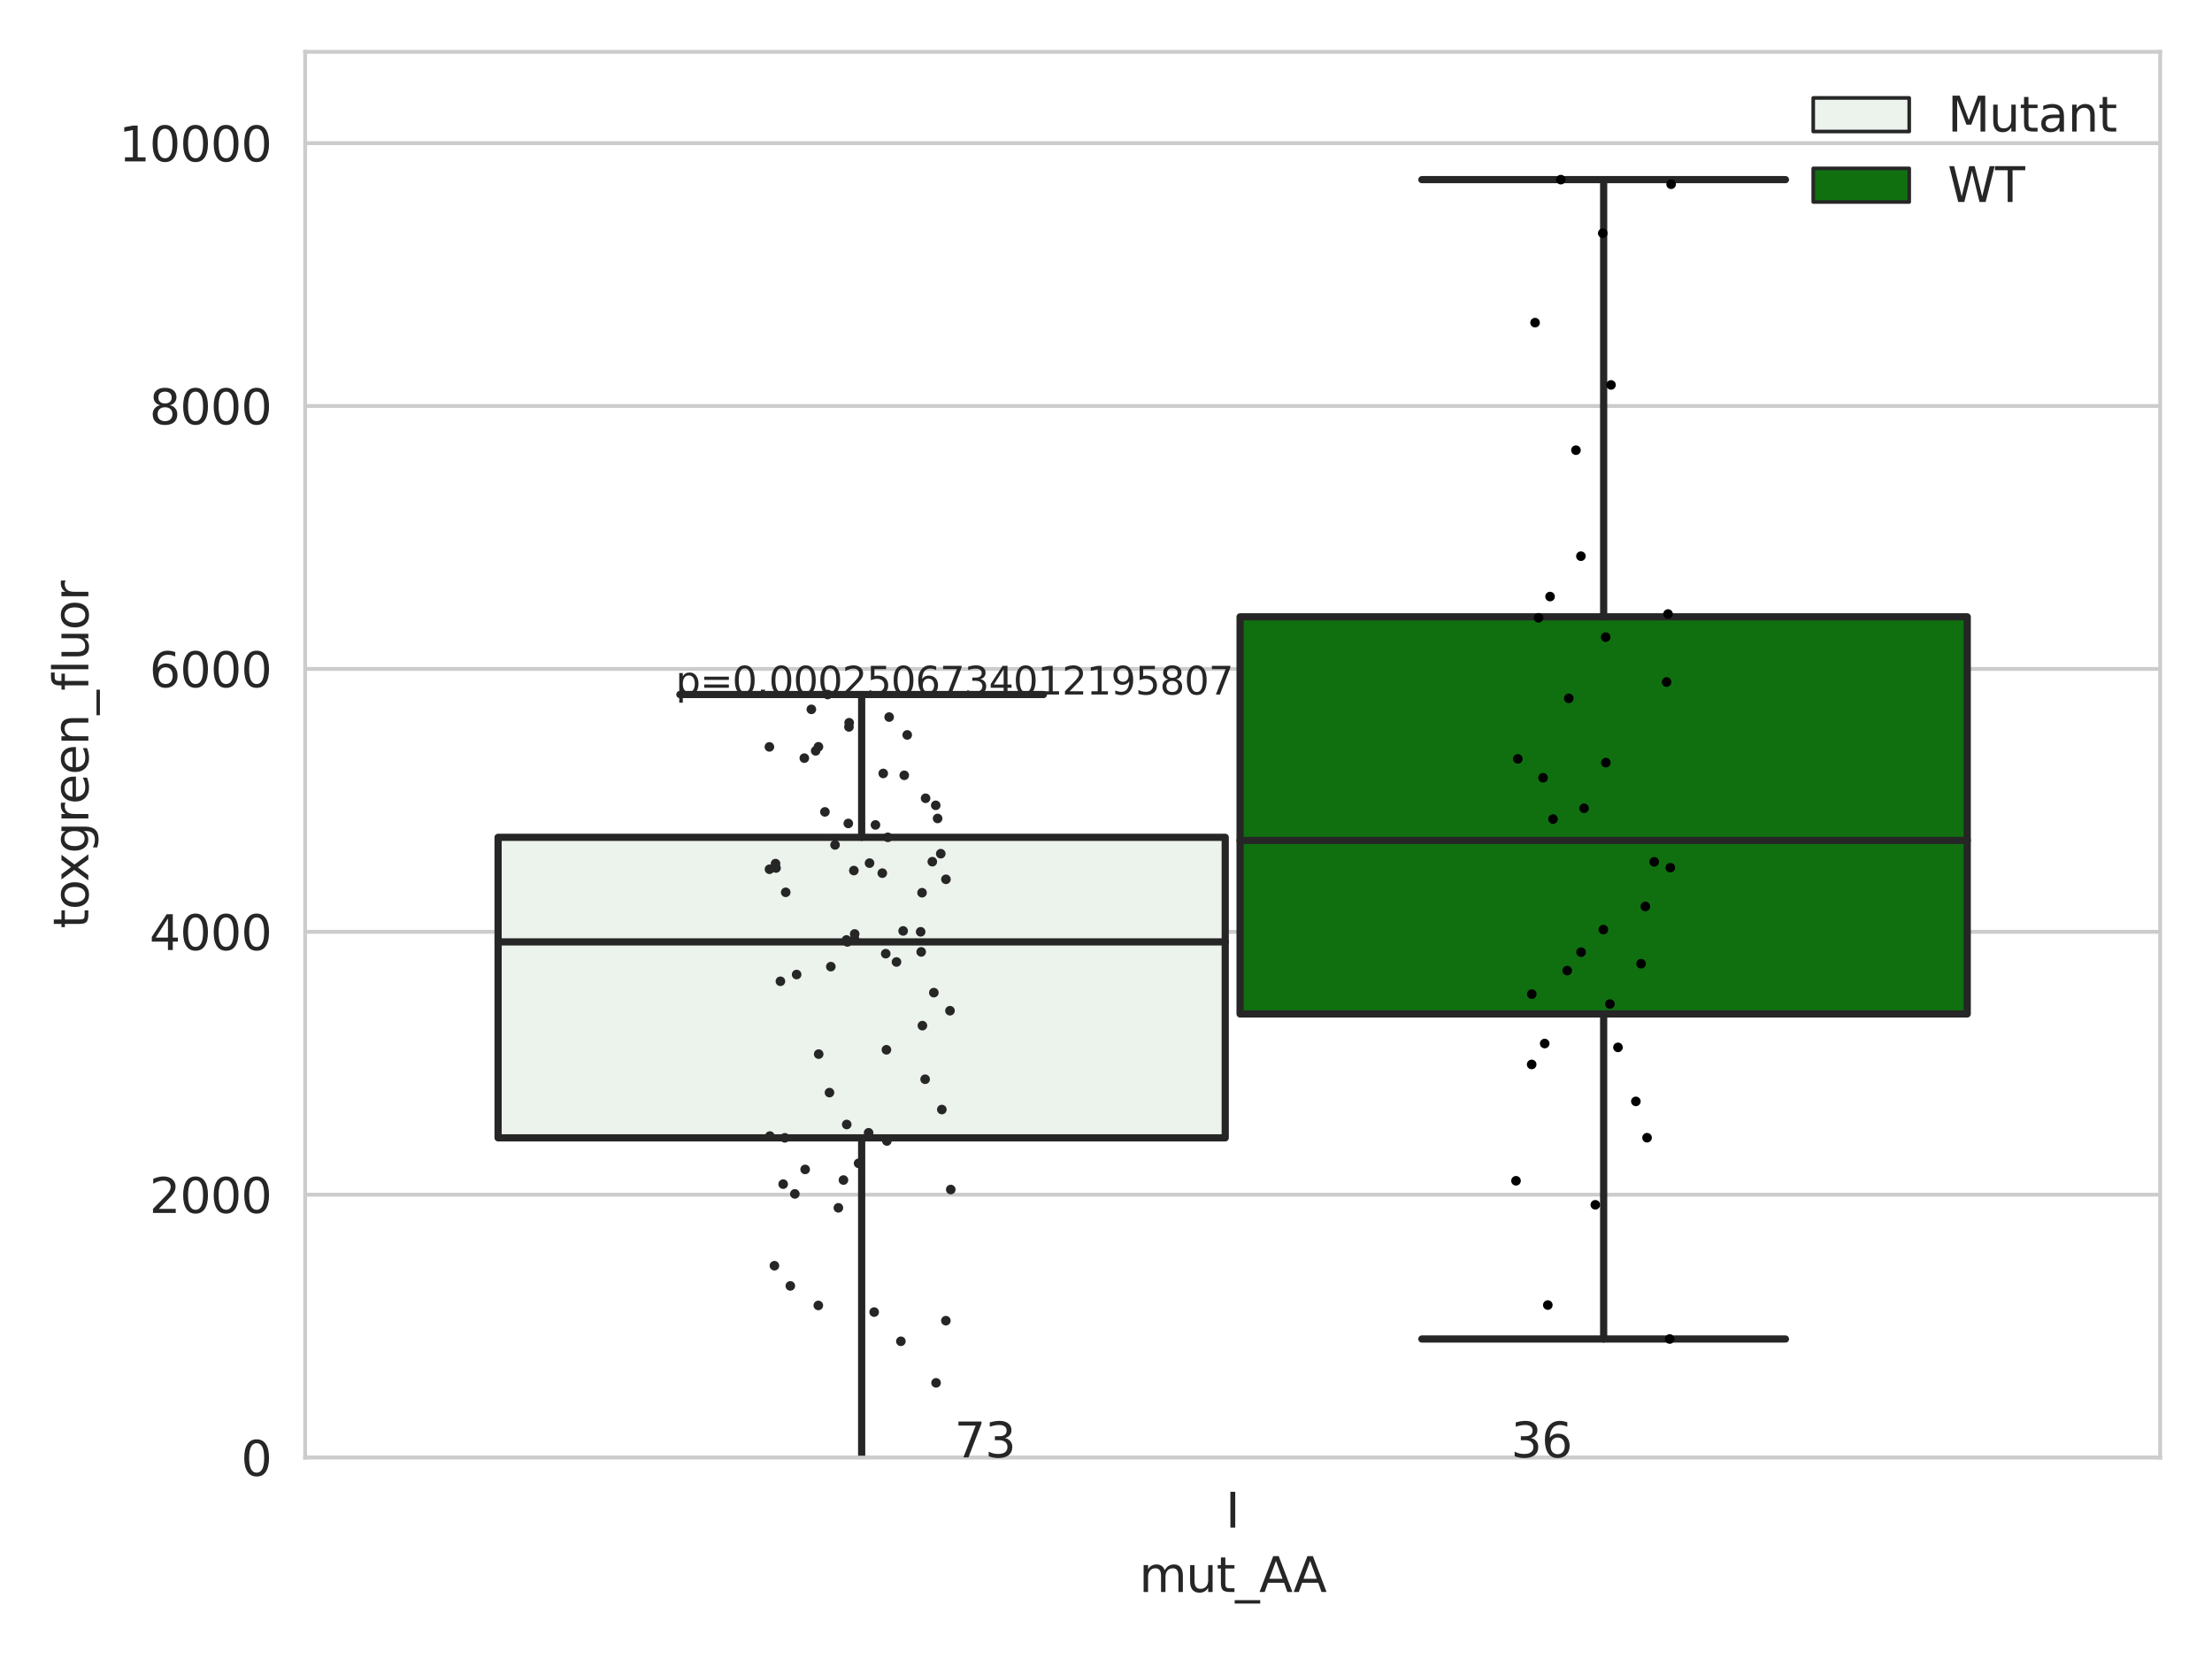 <?xml version="1.0" encoding="utf-8" standalone="no"?>
<!DOCTYPE svg PUBLIC "-//W3C//DTD SVG 1.1//EN"
  "http://www.w3.org/Graphics/SVG/1.1/DTD/svg11.dtd">
<svg xmlns:xlink="http://www.w3.org/1999/xlink" width="460.8pt" height="345.6pt" viewBox="0 0 460.8 345.6" xmlns="http://www.w3.org/2000/svg" version="1.1">
 <defs>
  <style type="text/css">*{stroke-linejoin: round; stroke-linecap: butt}</style>
 </defs>
 <g id="figure_1">
  <g id="patch_1">
   <path d="M 0 345.6 
L 460.8 345.6 
L 460.8 0 
L 0 0 
z
" style="fill: #ffffff"/>
  </g>
  <g id="axes_1">
   <g id="patch_2">
    <path d="M 63.571 303.64 
L 450 303.64 
L 450 10.8 
L 63.571 10.8 
z
" style="fill: #ffffff"/>
   </g>
   <g id="matplotlib.axis_1">
    <g id="xtick_1">
     <g id="text_1">
      <!-- I -->
      <g style="fill: #262626" transform="translate(255.311 318.238)scale(0.1 -0.1)">
       <defs>
        <path id="DejaVuSans-49" d="M 628 4666 
L 1259 4666 
L 1259 0 
L 628 0 
L 628 4666 
z
" transform="scale(0.016)"/>
       </defs>
       <use xlink:href="#DejaVuSans-49"/>
      </g>
     </g>
    </g>
    <g id="text_2">
     <!-- mut_AA -->
     <g style="fill: #262626" transform="translate(237.308 331.638)scale(0.1 -0.1)">
      <defs>
       <path id="DejaVuSans-6d" d="M 3328 2828 
Q 3544 3216 3844 3400 
Q 4144 3584 4550 3584 
Q 5097 3584 5394 3201 
Q 5691 2819 5691 2113 
L 5691 0 
L 5113 0 
L 5113 2094 
Q 5113 2597 4934 2840 
Q 4756 3084 4391 3084 
Q 3944 3084 3684 2787 
Q 3425 2491 3425 1978 
L 3425 0 
L 2847 0 
L 2847 2094 
Q 2847 2600 2669 2842 
Q 2491 3084 2119 3084 
Q 1678 3084 1418 2786 
Q 1159 2488 1159 1978 
L 1159 0 
L 581 0 
L 581 3500 
L 1159 3500 
L 1159 2956 
Q 1356 3278 1631 3431 
Q 1906 3584 2284 3584 
Q 2666 3584 2933 3390 
Q 3200 3197 3328 2828 
z
" transform="scale(0.016)"/>
       <path id="DejaVuSans-75" d="M 544 1381 
L 544 3500 
L 1119 3500 
L 1119 1403 
Q 1119 906 1312 657 
Q 1506 409 1894 409 
Q 2359 409 2629 706 
Q 2900 1003 2900 1516 
L 2900 3500 
L 3475 3500 
L 3475 0 
L 2900 0 
L 2900 538 
Q 2691 219 2414 64 
Q 2138 -91 1772 -91 
Q 1169 -91 856 284 
Q 544 659 544 1381 
z
M 1991 3584 
L 1991 3584 
z
" transform="scale(0.016)"/>
       <path id="DejaVuSans-74" d="M 1172 4494 
L 1172 3500 
L 2356 3500 
L 2356 3053 
L 1172 3053 
L 1172 1153 
Q 1172 725 1289 603 
Q 1406 481 1766 481 
L 2356 481 
L 2356 0 
L 1766 0 
Q 1100 0 847 248 
Q 594 497 594 1153 
L 594 3053 
L 172 3053 
L 172 3500 
L 594 3500 
L 594 4494 
L 1172 4494 
z
" transform="scale(0.016)"/>
       <path id="DejaVuSans-5f" d="M 3263 -1063 
L 3263 -1509 
L -63 -1509 
L -63 -1063 
L 3263 -1063 
z
" transform="scale(0.016)"/>
       <path id="DejaVuSans-41" d="M 2188 4044 
L 1331 1722 
L 3047 1722 
L 2188 4044 
z
M 1831 4666 
L 2547 4666 
L 4325 0 
L 3669 0 
L 3244 1197 
L 1141 1197 
L 716 0 
L 50 0 
L 1831 4666 
z
" transform="scale(0.016)"/>
      </defs>
      <use xlink:href="#DejaVuSans-6d"/>
      <use xlink:href="#DejaVuSans-75" x="97.412"/>
      <use xlink:href="#DejaVuSans-74" x="160.791"/>
      <use xlink:href="#DejaVuSans-5f" x="200"/>
      <use xlink:href="#DejaVuSans-41" x="250"/>
      <use xlink:href="#DejaVuSans-41" x="321.158"/>
     </g>
    </g>
   </g>
   <g id="matplotlib.axis_2">
    <g id="ytick_1">
     <g id="line2d_1">
      <path d="M 63.571 303.64 
L 450 303.64 
" clip-path="url(#p23e7b661c9)" style="fill: none; stroke: #cccccc; stroke-width: 0.8; stroke-linecap: round"/>
     </g>
     <g id="text_3">
      <!-- 0 -->
      <g style="fill: #262626" transform="translate(50.209 307.439)scale(0.1 -0.1)">
       <defs>
        <path id="DejaVuSans-30" d="M 2034 4250 
Q 1547 4250 1301 3770 
Q 1056 3291 1056 2328 
Q 1056 1369 1301 889 
Q 1547 409 2034 409 
Q 2525 409 2770 889 
Q 3016 1369 3016 2328 
Q 3016 3291 2770 3770 
Q 2525 4250 2034 4250 
z
M 2034 4750 
Q 2819 4750 3233 4129 
Q 3647 3509 3647 2328 
Q 3647 1150 3233 529 
Q 2819 -91 2034 -91 
Q 1250 -91 836 529 
Q 422 1150 422 2328 
Q 422 3509 836 4129 
Q 1250 4750 2034 4750 
z
" transform="scale(0.016)"/>
       </defs>
       <use xlink:href="#DejaVuSans-30"/>
      </g>
     </g>
    </g>
    <g id="ytick_2">
     <g id="line2d_2">
      <path d="M 63.571 248.877 
L 450 248.877 
" clip-path="url(#p23e7b661c9)" style="fill: none; stroke: #cccccc; stroke-width: 0.8; stroke-linecap: round"/>
     </g>
     <g id="text_4">
      <!-- 2000 -->
      <g style="fill: #262626" transform="translate(31.121 252.676)scale(0.1 -0.1)">
       <defs>
        <path id="DejaVuSans-32" d="M 1228 531 
L 3431 531 
L 3431 0 
L 469 0 
L 469 531 
Q 828 903 1448 1529 
Q 2069 2156 2228 2338 
Q 2531 2678 2651 2914 
Q 2772 3150 2772 3378 
Q 2772 3750 2511 3984 
Q 2250 4219 1831 4219 
Q 1534 4219 1204 4116 
Q 875 4013 500 3803 
L 500 4441 
Q 881 4594 1212 4672 
Q 1544 4750 1819 4750 
Q 2544 4750 2975 4387 
Q 3406 4025 3406 3419 
Q 3406 3131 3298 2873 
Q 3191 2616 2906 2266 
Q 2828 2175 2409 1742 
Q 1991 1309 1228 531 
z
" transform="scale(0.016)"/>
       </defs>
       <use xlink:href="#DejaVuSans-32"/>
       <use xlink:href="#DejaVuSans-30" x="63.623"/>
       <use xlink:href="#DejaVuSans-30" x="127.246"/>
       <use xlink:href="#DejaVuSans-30" x="190.869"/>
      </g>
     </g>
    </g>
    <g id="ytick_3">
     <g id="line2d_3">
      <path d="M 63.571 194.113 
L 450 194.113 
" clip-path="url(#p23e7b661c9)" style="fill: none; stroke: #cccccc; stroke-width: 0.8; stroke-linecap: round"/>
     </g>
     <g id="text_5">
      <!-- 4000 -->
      <g style="fill: #262626" transform="translate(31.121 197.913)scale(0.1 -0.1)">
       <defs>
        <path id="DejaVuSans-34" d="M 2419 4116 
L 825 1625 
L 2419 1625 
L 2419 4116 
z
M 2253 4666 
L 3047 4666 
L 3047 1625 
L 3713 1625 
L 3713 1100 
L 3047 1100 
L 3047 0 
L 2419 0 
L 2419 1100 
L 313 1100 
L 313 1709 
L 2253 4666 
z
" transform="scale(0.016)"/>
       </defs>
       <use xlink:href="#DejaVuSans-34"/>
       <use xlink:href="#DejaVuSans-30" x="63.623"/>
       <use xlink:href="#DejaVuSans-30" x="127.246"/>
       <use xlink:href="#DejaVuSans-30" x="190.869"/>
      </g>
     </g>
    </g>
    <g id="ytick_4">
     <g id="line2d_4">
      <path d="M 63.571 139.35 
L 450 139.35 
" clip-path="url(#p23e7b661c9)" style="fill: none; stroke: #cccccc; stroke-width: 0.8; stroke-linecap: round"/>
     </g>
     <g id="text_6">
      <!-- 6000 -->
      <g style="fill: #262626" transform="translate(31.121 143.149)scale(0.1 -0.1)">
       <defs>
        <path id="DejaVuSans-36" d="M 2113 2584 
Q 1688 2584 1439 2293 
Q 1191 2003 1191 1497 
Q 1191 994 1439 701 
Q 1688 409 2113 409 
Q 2538 409 2786 701 
Q 3034 994 3034 1497 
Q 3034 2003 2786 2293 
Q 2538 2584 2113 2584 
z
M 3366 4563 
L 3366 3988 
Q 3128 4100 2886 4159 
Q 2644 4219 2406 4219 
Q 1781 4219 1451 3797 
Q 1122 3375 1075 2522 
Q 1259 2794 1537 2939 
Q 1816 3084 2150 3084 
Q 2853 3084 3261 2657 
Q 3669 2231 3669 1497 
Q 3669 778 3244 343 
Q 2819 -91 2113 -91 
Q 1303 -91 875 529 
Q 447 1150 447 2328 
Q 447 3434 972 4092 
Q 1497 4750 2381 4750 
Q 2619 4750 2861 4703 
Q 3103 4656 3366 4563 
z
" transform="scale(0.016)"/>
       </defs>
       <use xlink:href="#DejaVuSans-36"/>
       <use xlink:href="#DejaVuSans-30" x="63.623"/>
       <use xlink:href="#DejaVuSans-30" x="127.246"/>
       <use xlink:href="#DejaVuSans-30" x="190.869"/>
      </g>
     </g>
    </g>
    <g id="ytick_5">
     <g id="line2d_5">
      <path d="M 63.571 84.587 
L 450 84.587 
" clip-path="url(#p23e7b661c9)" style="fill: none; stroke: #cccccc; stroke-width: 0.8; stroke-linecap: round"/>
     </g>
     <g id="text_7">
      <!-- 8000 -->
      <g style="fill: #262626" transform="translate(31.121 88.386)scale(0.1 -0.1)">
       <defs>
        <path id="DejaVuSans-38" d="M 2034 2216 
Q 1584 2216 1326 1975 
Q 1069 1734 1069 1313 
Q 1069 891 1326 650 
Q 1584 409 2034 409 
Q 2484 409 2743 651 
Q 3003 894 3003 1313 
Q 3003 1734 2745 1975 
Q 2488 2216 2034 2216 
z
M 1403 2484 
Q 997 2584 770 2862 
Q 544 3141 544 3541 
Q 544 4100 942 4425 
Q 1341 4750 2034 4750 
Q 2731 4750 3128 4425 
Q 3525 4100 3525 3541 
Q 3525 3141 3298 2862 
Q 3072 2584 2669 2484 
Q 3125 2378 3379 2068 
Q 3634 1759 3634 1313 
Q 3634 634 3220 271 
Q 2806 -91 2034 -91 
Q 1263 -91 848 271 
Q 434 634 434 1313 
Q 434 1759 690 2068 
Q 947 2378 1403 2484 
z
M 1172 3481 
Q 1172 3119 1398 2916 
Q 1625 2713 2034 2713 
Q 2441 2713 2670 2916 
Q 2900 3119 2900 3481 
Q 2900 3844 2670 4047 
Q 2441 4250 2034 4250 
Q 1625 4250 1398 4047 
Q 1172 3844 1172 3481 
z
" transform="scale(0.016)"/>
       </defs>
       <use xlink:href="#DejaVuSans-38"/>
       <use xlink:href="#DejaVuSans-30" x="63.623"/>
       <use xlink:href="#DejaVuSans-30" x="127.246"/>
       <use xlink:href="#DejaVuSans-30" x="190.869"/>
      </g>
     </g>
    </g>
    <g id="ytick_6">
     <g id="line2d_6">
      <path d="M 63.571 29.824 
L 450 29.824 
" clip-path="url(#p23e7b661c9)" style="fill: none; stroke: #cccccc; stroke-width: 0.8; stroke-linecap: round"/>
     </g>
     <g id="text_8">
      <!-- 10000 -->
      <g style="fill: #262626" transform="translate(24.759 33.623)scale(0.1 -0.1)">
       <defs>
        <path id="DejaVuSans-31" d="M 794 531 
L 1825 531 
L 1825 4091 
L 703 3866 
L 703 4441 
L 1819 4666 
L 2450 4666 
L 2450 531 
L 3481 531 
L 3481 0 
L 794 0 
L 794 531 
z
" transform="scale(0.016)"/>
       </defs>
       <use xlink:href="#DejaVuSans-31"/>
       <use xlink:href="#DejaVuSans-30" x="63.623"/>
       <use xlink:href="#DejaVuSans-30" x="127.246"/>
       <use xlink:href="#DejaVuSans-30" x="190.869"/>
       <use xlink:href="#DejaVuSans-30" x="254.492"/>
      </g>
     </g>
    </g>
    <g id="text_9">
     <!-- toxgreen_fluor -->
     <g style="fill: #262626" transform="translate(18.401 193.415)rotate(-90)scale(0.1 -0.1)">
      <defs>
       <path id="DejaVuSans-6f" d="M 1959 3097 
Q 1497 3097 1228 2736 
Q 959 2375 959 1747 
Q 959 1119 1226 758 
Q 1494 397 1959 397 
Q 2419 397 2687 759 
Q 2956 1122 2956 1747 
Q 2956 2369 2687 2733 
Q 2419 3097 1959 3097 
z
M 1959 3584 
Q 2709 3584 3137 3096 
Q 3566 2609 3566 1747 
Q 3566 888 3137 398 
Q 2709 -91 1959 -91 
Q 1206 -91 779 398 
Q 353 888 353 1747 
Q 353 2609 779 3096 
Q 1206 3584 1959 3584 
z
" transform="scale(0.016)"/>
       <path id="DejaVuSans-78" d="M 3513 3500 
L 2247 1797 
L 3578 0 
L 2900 0 
L 1881 1375 
L 863 0 
L 184 0 
L 1544 1831 
L 300 3500 
L 978 3500 
L 1906 2253 
L 2834 3500 
L 3513 3500 
z
" transform="scale(0.016)"/>
       <path id="DejaVuSans-67" d="M 2906 1791 
Q 2906 2416 2648 2759 
Q 2391 3103 1925 3103 
Q 1463 3103 1205 2759 
Q 947 2416 947 1791 
Q 947 1169 1205 825 
Q 1463 481 1925 481 
Q 2391 481 2648 825 
Q 2906 1169 2906 1791 
z
M 3481 434 
Q 3481 -459 3084 -895 
Q 2688 -1331 1869 -1331 
Q 1566 -1331 1297 -1286 
Q 1028 -1241 775 -1147 
L 775 -588 
Q 1028 -725 1275 -790 
Q 1522 -856 1778 -856 
Q 2344 -856 2625 -561 
Q 2906 -266 2906 331 
L 2906 616 
Q 2728 306 2450 153 
Q 2172 0 1784 0 
Q 1141 0 747 490 
Q 353 981 353 1791 
Q 353 2603 747 3093 
Q 1141 3584 1784 3584 
Q 2172 3584 2450 3431 
Q 2728 3278 2906 2969 
L 2906 3500 
L 3481 3500 
L 3481 434 
z
" transform="scale(0.016)"/>
       <path id="DejaVuSans-72" d="M 2631 2963 
Q 2534 3019 2420 3045 
Q 2306 3072 2169 3072 
Q 1681 3072 1420 2755 
Q 1159 2438 1159 1844 
L 1159 0 
L 581 0 
L 581 3500 
L 1159 3500 
L 1159 2956 
Q 1341 3275 1631 3429 
Q 1922 3584 2338 3584 
Q 2397 3584 2469 3576 
Q 2541 3569 2628 3553 
L 2631 2963 
z
" transform="scale(0.016)"/>
       <path id="DejaVuSans-65" d="M 3597 1894 
L 3597 1613 
L 953 1613 
Q 991 1019 1311 708 
Q 1631 397 2203 397 
Q 2534 397 2845 478 
Q 3156 559 3463 722 
L 3463 178 
Q 3153 47 2828 -22 
Q 2503 -91 2169 -91 
Q 1331 -91 842 396 
Q 353 884 353 1716 
Q 353 2575 817 3079 
Q 1281 3584 2069 3584 
Q 2775 3584 3186 3129 
Q 3597 2675 3597 1894 
z
M 3022 2063 
Q 3016 2534 2758 2815 
Q 2500 3097 2075 3097 
Q 1594 3097 1305 2825 
Q 1016 2553 972 2059 
L 3022 2063 
z
" transform="scale(0.016)"/>
       <path id="DejaVuSans-6e" d="M 3513 2113 
L 3513 0 
L 2938 0 
L 2938 2094 
Q 2938 2591 2744 2837 
Q 2550 3084 2163 3084 
Q 1697 3084 1428 2787 
Q 1159 2491 1159 1978 
L 1159 0 
L 581 0 
L 581 3500 
L 1159 3500 
L 1159 2956 
Q 1366 3272 1645 3428 
Q 1925 3584 2291 3584 
Q 2894 3584 3203 3211 
Q 3513 2838 3513 2113 
z
" transform="scale(0.016)"/>
       <path id="DejaVuSans-66" d="M 2375 4863 
L 2375 4384 
L 1825 4384 
Q 1516 4384 1395 4259 
Q 1275 4134 1275 3809 
L 1275 3500 
L 2222 3500 
L 2222 3053 
L 1275 3053 
L 1275 0 
L 697 0 
L 697 3053 
L 147 3053 
L 147 3500 
L 697 3500 
L 697 3744 
Q 697 4328 969 4595 
Q 1241 4863 1831 4863 
L 2375 4863 
z
" transform="scale(0.016)"/>
       <path id="DejaVuSans-6c" d="M 603 4863 
L 1178 4863 
L 1178 0 
L 603 0 
L 603 4863 
z
" transform="scale(0.016)"/>
      </defs>
      <use xlink:href="#DejaVuSans-74"/>
      <use xlink:href="#DejaVuSans-6f" x="39.209"/>
      <use xlink:href="#DejaVuSans-78" x="97.266"/>
      <use xlink:href="#DejaVuSans-67" x="156.445"/>
      <use xlink:href="#DejaVuSans-72" x="219.922"/>
      <use xlink:href="#DejaVuSans-65" x="258.785"/>
      <use xlink:href="#DejaVuSans-65" x="320.309"/>
      <use xlink:href="#DejaVuSans-6e" x="381.832"/>
      <use xlink:href="#DejaVuSans-5f" x="445.211"/>
      <use xlink:href="#DejaVuSans-66" x="495.211"/>
      <use xlink:href="#DejaVuSans-6c" x="530.416"/>
      <use xlink:href="#DejaVuSans-75" x="558.199"/>
      <use xlink:href="#DejaVuSans-6f" x="621.578"/>
      <use xlink:href="#DejaVuSans-72" x="682.76"/>
     </g>
    </g>
   </g>
   <g id="patch_3">
    <path d="M 103.76 237.032 
L 255.24 237.032 
L 255.24 174.428 
L 103.76 174.428 
L 103.76 237.032 
z
" clip-path="url(#p23e7b661c9)" style="fill: #ecf2ec; stroke: #262626; stroke-width: 1.5; stroke-linejoin: miter"/>
   </g>
   <g id="patch_4">
    <path d="M 258.331 211.219 
L 409.811 211.219 
L 409.811 128.5 
L 258.331 128.5 
L 258.331 211.219 
z
" clip-path="url(#p23e7b661c9)" style="fill: #107010; stroke: #262626; stroke-width: 1.5; stroke-linejoin: miter"/>
   </g>
   <g id="patch_5">
    <path d="M 256.786 303.64 
L 256.786 303.64 
L 256.786 303.64 
L 256.786 303.64 
z
" clip-path="url(#p23e7b661c9)" style="fill: #ecf2ec; stroke: #262626; stroke-width: 0.75; stroke-linejoin: miter"/>
   </g>
   <g id="patch_6">
    <path d="M 256.786 303.64 
L 256.786 303.64 
L 256.786 303.64 
L 256.786 303.64 
z
" clip-path="url(#p23e7b661c9)" style="fill: #107010; stroke: #262626; stroke-width: 0.75; stroke-linejoin: miter"/>
   </g>
   <g id="PathCollection_1"/>
   <g id="PathCollection_2"/>
   <g id="line2d_7">
    <path d="M 179.5 237.032 
L 179.5 329.727 
" clip-path="url(#p23e7b661c9)" style="fill: none; stroke: #262626; stroke-width: 1.5; stroke-linecap: round"/>
   </g>
   <g id="line2d_8">
    <path d="M 179.5 174.428 
L 179.5 144.683 
" clip-path="url(#p23e7b661c9)" style="fill: none; stroke: #262626; stroke-width: 1.5; stroke-linecap: round"/>
   </g>
   <g id="line2d_9">
    <path d="M 141.63 329.727 
L 217.37 329.727 
" clip-path="url(#p23e7b661c9)" style="fill: none; stroke: #262626; stroke-width: 1.5; stroke-linecap: round"/>
   </g>
   <g id="line2d_10">
    <path d="M 141.63 144.683 
L 217.37 144.683 
" clip-path="url(#p23e7b661c9)" style="fill: none; stroke: #262626; stroke-width: 1.5; stroke-linecap: round"/>
   </g>
   <g id="line2d_11"/>
   <g id="line2d_12">
    <path d="M 334.071 211.219 
L 334.071 278.941 
" clip-path="url(#p23e7b661c9)" style="fill: none; stroke: #262626; stroke-width: 1.5; stroke-linecap: round"/>
   </g>
   <g id="line2d_13">
    <path d="M 334.071 128.5 
L 334.071 37.422 
" clip-path="url(#p23e7b661c9)" style="fill: none; stroke: #262626; stroke-width: 1.5; stroke-linecap: round"/>
   </g>
   <g id="line2d_14">
    <path d="M 296.201 278.941 
L 371.941 278.941 
" clip-path="url(#p23e7b661c9)" style="fill: none; stroke: #262626; stroke-width: 1.5; stroke-linecap: round"/>
   </g>
   <g id="line2d_15">
    <path d="M 296.201 37.422 
L 371.941 37.422 
" clip-path="url(#p23e7b661c9)" style="fill: none; stroke: #262626; stroke-width: 1.5; stroke-linecap: round"/>
   </g>
   <g id="line2d_16"/>
   <g id="line2d_17">
    <path d="M 103.76 196.217 
L 255.24 196.217 
" clip-path="url(#p23e7b661c9)" style="fill: none; stroke: #262626; stroke-width: 1.5; stroke-linecap: round"/>
   </g>
   <g id="line2d_18">
    <path d="M 258.331 175.077 
L 409.811 175.077 
" clip-path="url(#p23e7b661c9)" style="fill: none; stroke: #262626; stroke-width: 1.5; stroke-linecap: round"/>
   </g>
   <g id="patch_7">
    <path d="M 63.571 303.64 
L 63.571 10.8 
" style="fill: none; stroke: #cccccc; stroke-width: 0.8; stroke-linejoin: miter; stroke-linecap: square"/>
   </g>
   <g id="patch_8">
    <path d="M 450 303.64 
L 450 10.8 
" style="fill: none; stroke: #cccccc; stroke-width: 0.8; stroke-linejoin: miter; stroke-linecap: square"/>
   </g>
   <g id="patch_9">
    <path d="M 63.571 303.64 
L 450 303.64 
" style="fill: none; stroke: #cccccc; stroke-width: 0.8; stroke-linejoin: miter; stroke-linecap: square"/>
   </g>
   <g id="patch_10">
    <path d="M 63.571 10.8 
L 450 10.8 
" style="fill: none; stroke: #cccccc; stroke-width: 0.8; stroke-linejoin: miter; stroke-linecap: square"/>
   </g>
   <g id="PathCollection_3">
    <defs>
     <path id="C0_0_30636feb3a" d="M 0 1 
C 0.265 1 0.52 0.895 0.707 0.707 
C 0.895 0.52 1 0.265 1 -0 
C 1 -0.265 0.895 -0.52 0.707 -0.707 
C 0.52 -0.895 0.265 -1 0 -1 
C -0.265 -1 -0.52 -0.895 -0.707 -0.707 
C -0.895 -0.52 -1 -0.265 -1 0 
C -1 0.265 -0.895 0.52 -0.707 0.707 
C -0.52 0.895 -0.265 1 0 1 
z
"/>
    </defs>
    <g clip-path="url(#p23e7b661c9)">
     <use xlink:href="#C0_0_30636feb3a" x="176.525" y="196.217" style="fill: #262626"/>
    </g>
    <g clip-path="url(#p23e7b661c9)">
     <use xlink:href="#C0_0_30636feb3a" x="160.303" y="181.082" style="fill: #262626"/>
    </g>
    <g clip-path="url(#p23e7b661c9)">
     <use xlink:href="#C0_0_30636feb3a" x="178.046" y="194.56" style="fill: #262626"/>
    </g>
    <g clip-path="url(#p23e7b661c9)">
     <use xlink:href="#C0_0_30636feb3a" x="167.556" y="157.93" style="fill: #262626"/>
    </g>
    <g clip-path="url(#p23e7b661c9)">
     <use xlink:href="#C0_0_30636feb3a" x="167.728" y="243.612" style="fill: #262626"/>
    </g>
    <g clip-path="url(#p23e7b661c9)">
     <use xlink:href="#C0_0_30636feb3a" x="163.679" y="185.884" style="fill: #262626"/>
    </g>
    <g clip-path="url(#p23e7b661c9)">
     <use xlink:href="#C0_0_30636feb3a" x="170.548" y="219.592" style="fill: #262626"/>
    </g>
    <g clip-path="url(#p23e7b661c9)">
     <use xlink:href="#C0_0_30636feb3a" x="182.376" y="171.847" style="fill: #262626"/>
    </g>
    <g clip-path="url(#p23e7b661c9)">
     <use xlink:href="#C0_0_30636feb3a" x="165.951" y="203.013" style="fill: #262626"/>
    </g>
    <g clip-path="url(#p23e7b661c9)">
     <use xlink:href="#C0_0_30636feb3a" x="198.06" y="247.803" style="fill: #262626"/>
    </g>
    <g clip-path="url(#p23e7b661c9)">
     <use xlink:href="#C0_0_30636feb3a" x="178.858" y="242.342" style="fill: #262626"/>
    </g>
    <g clip-path="url(#p23e7b661c9)">
     <use xlink:href="#C0_0_30636feb3a" x="160.281" y="155.59" style="fill: #262626"/>
    </g>
    <g clip-path="url(#p23e7b661c9)">
     <use xlink:href="#C0_0_30636feb3a" x="194.929" y="167.762" style="fill: #262626"/>
    </g>
    <g clip-path="url(#p23e7b661c9)">
     <use xlink:href="#C0_0_30636feb3a" x="195.978" y="177.842" style="fill: #262626"/>
    </g>
    <g clip-path="url(#p23e7b661c9)">
     <use xlink:href="#C0_0_30636feb3a" x="179.941" y="329.727" style="fill: #262626"/>
    </g>
    <g clip-path="url(#p23e7b661c9)">
     <use xlink:href="#C0_0_30636feb3a" x="175.708" y="245.825" style="fill: #262626"/>
    </g>
    <g clip-path="url(#p23e7b661c9)">
     <use xlink:href="#C0_0_30636feb3a" x="187.669" y="279.413" style="fill: #262626"/>
    </g>
    <g clip-path="url(#p23e7b661c9)">
     <use xlink:href="#C0_0_30636feb3a" x="180.945" y="235.981" style="fill: #262626"/>
    </g>
    <g clip-path="url(#p23e7b661c9)">
     <use xlink:href="#C0_0_30636feb3a" x="161.448" y="305.866" style="fill: #262626"/>
    </g>
    <g clip-path="url(#p23e7b661c9)">
     <use xlink:href="#C0_0_30636feb3a" x="192.721" y="224.825" style="fill: #262626"/>
    </g>
    <g clip-path="url(#p23e7b661c9)">
     <use xlink:href="#C0_0_30636feb3a" x="163.498" y="237.032" style="fill: #262626"/>
    </g>
    <g clip-path="url(#p23e7b661c9)">
     <use xlink:href="#C0_0_30636feb3a" x="183.799" y="181.892" style="fill: #262626"/>
    </g>
    <g clip-path="url(#p23e7b661c9)">
     <use xlink:href="#C0_0_30636feb3a" x="169.019" y="147.77" style="fill: #262626"/>
    </g>
    <g clip-path="url(#p23e7b661c9)">
     <use xlink:href="#C0_0_30636feb3a" x="192.817" y="166.294" style="fill: #262626"/>
    </g>
    <g clip-path="url(#p23e7b661c9)">
     <use xlink:href="#C0_0_30636feb3a" x="197.056" y="183.175" style="fill: #262626"/>
    </g>
    <g clip-path="url(#p23e7b661c9)">
     <use xlink:href="#C0_0_30636feb3a" x="197.045" y="275.119" style="fill: #262626"/>
    </g>
    <g clip-path="url(#p23e7b661c9)">
     <use xlink:href="#C0_0_30636feb3a" x="169.916" y="156.417" style="fill: #262626"/>
    </g>
    <g clip-path="url(#p23e7b661c9)">
     <use xlink:href="#C0_0_30636feb3a" x="163.15" y="246.677" style="fill: #262626"/>
    </g>
    <g clip-path="url(#p23e7b661c9)">
     <use xlink:href="#C0_0_30636feb3a" x="173.076" y="201.367" style="fill: #262626"/>
    </g>
    <g clip-path="url(#p23e7b661c9)">
     <use xlink:href="#C0_0_30636feb3a" x="176.719" y="171.54" style="fill: #262626"/>
    </g>
    <g clip-path="url(#p23e7b661c9)">
     <use xlink:href="#C0_0_30636feb3a" x="191.79" y="194.111" style="fill: #262626"/>
    </g>
    <g clip-path="url(#p23e7b661c9)">
     <use xlink:href="#C0_0_30636feb3a" x="196.2" y="231.138" style="fill: #262626"/>
    </g>
    <g clip-path="url(#p23e7b661c9)">
     <use xlink:href="#C0_0_30636feb3a" x="182.106" y="273.329" style="fill: #262626"/>
    </g>
    <g clip-path="url(#p23e7b661c9)">
     <use xlink:href="#C0_0_30636feb3a" x="161.328" y="263.673" style="fill: #262626"/>
    </g>
    <g clip-path="url(#p23e7b661c9)">
     <use xlink:href="#C0_0_30636feb3a" x="192.154" y="213.659" style="fill: #262626"/>
    </g>
    <g clip-path="url(#p23e7b661c9)">
     <use xlink:href="#C0_0_30636feb3a" x="195.32" y="170.498" style="fill: #262626"/>
    </g>
    <g clip-path="url(#p23e7b661c9)">
     <use xlink:href="#C0_0_30636feb3a" x="188.139" y="193.928" style="fill: #262626"/>
    </g>
    <g clip-path="url(#p23e7b661c9)">
     <use xlink:href="#C0_0_30636feb3a" x="185.226" y="149.378" style="fill: #262626"/>
    </g>
    <g clip-path="url(#p23e7b661c9)">
     <use xlink:href="#C0_0_30636feb3a" x="181.142" y="179.805" style="fill: #262626"/>
    </g>
    <g clip-path="url(#p23e7b661c9)">
     <use xlink:href="#C0_0_30636feb3a" x="171.847" y="169.133" style="fill: #262626"/>
    </g>
    <g clip-path="url(#p23e7b661c9)">
     <use xlink:href="#C0_0_30636feb3a" x="184.659" y="218.688" style="fill: #262626"/>
    </g>
    <g clip-path="url(#p23e7b661c9)">
     <use xlink:href="#C0_0_30636feb3a" x="183.994" y="161.123" style="fill: #262626"/>
    </g>
    <g clip-path="url(#p23e7b661c9)">
     <use xlink:href="#C0_0_30636feb3a" x="164.64" y="267.88" style="fill: #262626"/>
    </g>
    <g clip-path="url(#p23e7b661c9)">
     <use xlink:href="#C0_0_30636feb3a" x="194.217" y="179.503" style="fill: #262626"/>
    </g>
    <g clip-path="url(#p23e7b661c9)">
     <use xlink:href="#C0_0_30636feb3a" x="170.472" y="271.945" style="fill: #262626"/>
    </g>
    <g clip-path="url(#p23e7b661c9)">
     <use xlink:href="#C0_0_30636feb3a" x="186.755" y="200.399" style="fill: #262626"/>
    </g>
    <g clip-path="url(#p23e7b661c9)">
     <use xlink:href="#C0_0_30636feb3a" x="174.649" y="251.612" style="fill: #262626"/>
    </g>
    <g clip-path="url(#p23e7b661c9)">
     <use xlink:href="#C0_0_30636feb3a" x="173.954" y="176.013" style="fill: #262626"/>
    </g>
    <g clip-path="url(#p23e7b661c9)">
     <use xlink:href="#C0_0_30636feb3a" x="161.662" y="180.824" style="fill: #262626"/>
    </g>
    <g clip-path="url(#p23e7b661c9)">
     <use xlink:href="#C0_0_30636feb3a" x="191.903" y="198.298" style="fill: #262626"/>
    </g>
    <g clip-path="url(#p23e7b661c9)">
     <use xlink:href="#C0_0_30636feb3a" x="195" y="288.072" style="fill: #262626"/>
    </g>
    <g clip-path="url(#p23e7b661c9)">
     <use xlink:href="#C0_0_30636feb3a" x="176.388" y="234.25" style="fill: #262626"/>
    </g>
    <g clip-path="url(#p23e7b661c9)">
     <use xlink:href="#C0_0_30636feb3a" x="160.38" y="236.66" style="fill: #262626"/>
    </g>
    <g clip-path="url(#p23e7b661c9)">
     <use xlink:href="#C0_0_30636feb3a" x="197.897" y="210.551" style="fill: #262626"/>
    </g>
    <g clip-path="url(#p23e7b661c9)">
     <use xlink:href="#C0_0_30636feb3a" x="165.58" y="248.711" style="fill: #262626"/>
    </g>
    <g clip-path="url(#p23e7b661c9)">
     <use xlink:href="#C0_0_30636feb3a" x="172.797" y="227.608" style="fill: #262626"/>
    </g>
    <g clip-path="url(#p23e7b661c9)">
     <use xlink:href="#C0_0_30636feb3a" x="188.372" y="161.508" style="fill: #262626"/>
    </g>
    <g clip-path="url(#p23e7b661c9)">
     <use xlink:href="#C0_0_30636feb3a" x="194.536" y="206.786" style="fill: #262626"/>
    </g>
    <g clip-path="url(#p23e7b661c9)">
     <use xlink:href="#C0_0_30636feb3a" x="177.012" y="311.102" style="fill: #262626"/>
    </g>
    <g clip-path="url(#p23e7b661c9)">
     <use xlink:href="#C0_0_30636feb3a" x="176.34" y="195.809" style="fill: #262626"/>
    </g>
    <g clip-path="url(#p23e7b661c9)">
     <use xlink:href="#C0_0_30636feb3a" x="184.749" y="237.686" style="fill: #262626"/>
    </g>
    <g clip-path="url(#p23e7b661c9)">
     <use xlink:href="#C0_0_30636feb3a" x="172.417" y="144.683" style="fill: #262626"/>
    </g>
    <g clip-path="url(#p23e7b661c9)">
     <use xlink:href="#C0_0_30636feb3a" x="184.514" y="198.67" style="fill: #262626"/>
    </g>
    <g clip-path="url(#p23e7b661c9)">
     <use xlink:href="#C0_0_30636feb3a" x="177.873" y="181.352" style="fill: #262626"/>
    </g>
    <g clip-path="url(#p23e7b661c9)">
     <use xlink:href="#C0_0_30636feb3a" x="188.991" y="153.097" style="fill: #262626"/>
    </g>
    <g clip-path="url(#p23e7b661c9)">
     <use xlink:href="#C0_0_30636feb3a" x="192.077" y="185.971" style="fill: #262626"/>
    </g>
    <g clip-path="url(#p23e7b661c9)">
     <use xlink:href="#C0_0_30636feb3a" x="178.019" y="195.618" style="fill: #262626"/>
    </g>
    <g clip-path="url(#p23e7b661c9)">
     <use xlink:href="#C0_0_30636feb3a" x="176.894" y="150.555" style="fill: #262626"/>
    </g>
    <g clip-path="url(#p23e7b661c9)">
     <use xlink:href="#C0_0_30636feb3a" x="176.853" y="151.426" style="fill: #262626"/>
    </g>
    <g clip-path="url(#p23e7b661c9)">
     <use xlink:href="#C0_0_30636feb3a" x="184.957" y="174.428" style="fill: #262626"/>
    </g>
    <g clip-path="url(#p23e7b661c9)">
     <use xlink:href="#C0_0_30636feb3a" x="161.558" y="179.905" style="fill: #262626"/>
    </g>
    <g clip-path="url(#p23e7b661c9)">
     <use xlink:href="#C0_0_30636feb3a" x="170.497" y="155.569" style="fill: #262626"/>
    </g>
    <g clip-path="url(#p23e7b661c9)">
     <use xlink:href="#C0_0_30636feb3a" x="162.574" y="204.42" style="fill: #262626"/>
    </g>
   </g>
   <g id="PathCollection_4">
    <defs>
     <path id="C1_0_21ae951e86" d="M 0 1 
C 0.265 1 0.52 0.895 0.707 0.707 
C 0.895 0.52 1 0.265 1 -0 
C 1 -0.265 0.895 -0.52 0.707 -0.707 
C 0.52 -0.895 0.265 -1 0 -1 
C -0.265 -1 -0.52 -0.895 -0.707 -0.707 
C -0.895 -0.52 -1 -0.265 -1 0 
C -1 0.265 -0.895 0.52 -0.707 0.707 
C -0.52 0.895 -0.265 1 0 1 
z
"/>
    </defs>
    <g clip-path="url(#p23e7b661c9)">
     <use xlink:href="#C1_0_21ae951e86" x="322.904" y="124.276"/>
    </g>
    <g clip-path="url(#p23e7b661c9)">
     <use xlink:href="#C1_0_21ae951e86" x="344.599" y="179.532"/>
    </g>
    <g clip-path="url(#p23e7b661c9)">
     <use xlink:href="#C1_0_21ae951e86" x="341.864" y="200.76"/>
    </g>
    <g clip-path="url(#p23e7b661c9)">
     <use xlink:href="#C1_0_21ae951e86" x="334.007" y="193.649"/>
    </g>
    <g clip-path="url(#p23e7b661c9)">
     <use xlink:href="#C1_0_21ae951e86" x="334.494" y="132.727"/>
    </g>
    <g clip-path="url(#p23e7b661c9)">
     <use xlink:href="#C1_0_21ae951e86" x="334.535" y="158.871"/>
    </g>
    <g clip-path="url(#p23e7b661c9)">
     <use xlink:href="#C1_0_21ae951e86" x="347.486" y="127.908"/>
    </g>
    <g clip-path="url(#p23e7b661c9)">
     <use xlink:href="#C1_0_21ae951e86" x="319.1" y="207.096"/>
    </g>
    <g clip-path="url(#p23e7b661c9)">
     <use xlink:href="#C1_0_21ae951e86" x="333.884" y="48.584"/>
    </g>
    <g clip-path="url(#p23e7b661c9)">
     <use xlink:href="#C1_0_21ae951e86" x="348.124" y="38.379"/>
    </g>
    <g clip-path="url(#p23e7b661c9)">
     <use xlink:href="#C1_0_21ae951e86" x="321.788" y="217.388"/>
    </g>
    <g clip-path="url(#p23e7b661c9)">
     <use xlink:href="#C1_0_21ae951e86" x="316.194" y="158.081"/>
    </g>
    <g clip-path="url(#p23e7b661c9)">
     <use xlink:href="#C1_0_21ae951e86" x="342.759" y="188.836"/>
    </g>
    <g clip-path="url(#p23e7b661c9)">
     <use xlink:href="#C1_0_21ae951e86" x="329.984" y="168.377"/>
    </g>
    <g clip-path="url(#p23e7b661c9)">
     <use xlink:href="#C1_0_21ae951e86" x="347.184" y="142.077"/>
    </g>
    <g clip-path="url(#p23e7b661c9)">
     <use xlink:href="#C1_0_21ae951e86" x="325.146" y="37.422"/>
    </g>
    <g clip-path="url(#p23e7b661c9)">
     <use xlink:href="#C1_0_21ae951e86" x="328.301" y="93.779"/>
    </g>
    <g clip-path="url(#p23e7b661c9)">
     <use xlink:href="#C1_0_21ae951e86" x="329.368" y="198.355"/>
    </g>
    <g clip-path="url(#p23e7b661c9)">
     <use xlink:href="#C1_0_21ae951e86" x="320.507" y="128.697"/>
    </g>
    <g clip-path="url(#p23e7b661c9)">
     <use xlink:href="#C1_0_21ae951e86" x="347.953" y="180.75"/>
    </g>
    <g clip-path="url(#p23e7b661c9)">
     <use xlink:href="#C1_0_21ae951e86" x="315.813" y="245.977"/>
    </g>
    <g clip-path="url(#p23e7b661c9)">
     <use xlink:href="#C1_0_21ae951e86" x="335.6" y="80.187"/>
    </g>
    <g clip-path="url(#p23e7b661c9)">
     <use xlink:href="#C1_0_21ae951e86" x="335.375" y="209.163"/>
    </g>
    <g clip-path="url(#p23e7b661c9)">
     <use xlink:href="#C1_0_21ae951e86" x="329.333" y="115.863"/>
    </g>
    <g clip-path="url(#p23e7b661c9)">
     <use xlink:href="#C1_0_21ae951e86" x="323.524" y="170.622"/>
    </g>
    <g clip-path="url(#p23e7b661c9)">
     <use xlink:href="#C1_0_21ae951e86" x="326.805" y="145.474"/>
    </g>
    <g clip-path="url(#p23e7b661c9)">
     <use xlink:href="#C1_0_21ae951e86" x="337.056" y="218.186"/>
    </g>
    <g clip-path="url(#p23e7b661c9)">
     <use xlink:href="#C1_0_21ae951e86" x="321.447" y="162.022"/>
    </g>
    <g clip-path="url(#p23e7b661c9)">
     <use xlink:href="#C1_0_21ae951e86" x="340.779" y="229.437"/>
    </g>
    <g clip-path="url(#p23e7b661c9)">
     <use xlink:href="#C1_0_21ae951e86" x="343.11" y="237.005"/>
    </g>
    <g clip-path="url(#p23e7b661c9)">
     <use xlink:href="#C1_0_21ae951e86" x="332.336" y="250.98"/>
    </g>
    <g clip-path="url(#p23e7b661c9)">
     <use xlink:href="#C1_0_21ae951e86" x="319.075" y="221.742"/>
    </g>
    <g clip-path="url(#p23e7b661c9)">
     <use xlink:href="#C1_0_21ae951e86" x="347.825" y="278.941"/>
    </g>
    <g clip-path="url(#p23e7b661c9)">
     <use xlink:href="#C1_0_21ae951e86" x="326.479" y="202.19"/>
    </g>
    <g clip-path="url(#p23e7b661c9)">
     <use xlink:href="#C1_0_21ae951e86" x="322.439" y="271.866"/>
    </g>
    <g clip-path="url(#p23e7b661c9)">
     <use xlink:href="#C1_0_21ae951e86" x="319.783" y="67.211"/>
    </g>
   </g>
   <g id="text_10">
    <!-- 73 -->
    <g style="fill: #262626" transform="translate(198.821 303.595)scale(0.1 -0.1)">
     <defs>
      <path id="DejaVuSans-37" d="M 525 4666 
L 3525 4666 
L 3525 4397 
L 1831 0 
L 1172 0 
L 2766 4134 
L 525 4134 
L 525 4666 
z
" transform="scale(0.016)"/>
      <path id="DejaVuSans-33" d="M 2597 2516 
Q 3050 2419 3304 2112 
Q 3559 1806 3559 1356 
Q 3559 666 3084 287 
Q 2609 -91 1734 -91 
Q 1441 -91 1130 -33 
Q 819 25 488 141 
L 488 750 
Q 750 597 1062 519 
Q 1375 441 1716 441 
Q 2309 441 2620 675 
Q 2931 909 2931 1356 
Q 2931 1769 2642 2001 
Q 2353 2234 1838 2234 
L 1294 2234 
L 1294 2753 
L 1863 2753 
Q 2328 2753 2575 2939 
Q 2822 3125 2822 3475 
Q 2822 3834 2567 4026 
Q 2313 4219 1838 4219 
Q 1578 4219 1281 4162 
Q 984 4106 628 3988 
L 628 4550 
Q 988 4650 1302 4700 
Q 1616 4750 1894 4750 
Q 2613 4750 3031 4423 
Q 3450 4097 3450 3541 
Q 3450 3153 3228 2886 
Q 3006 2619 2597 2516 
z
" transform="scale(0.016)"/>
     </defs>
     <use xlink:href="#DejaVuSans-37"/>
     <use xlink:href="#DejaVuSans-33" x="63.623"/>
    </g>
   </g>
   <g id="text_11">
    <!-- p=0.0002506734012195807 -->
    <g style="fill: #262626" transform="translate(140.759 144.681)scale(0.08 -0.08)">
     <defs>
      <path id="DejaVuSans-70" d="M 1159 525 
L 1159 -1331 
L 581 -1331 
L 581 3500 
L 1159 3500 
L 1159 2969 
Q 1341 3281 1617 3432 
Q 1894 3584 2278 3584 
Q 2916 3584 3314 3078 
Q 3713 2572 3713 1747 
Q 3713 922 3314 415 
Q 2916 -91 2278 -91 
Q 1894 -91 1617 61 
Q 1341 213 1159 525 
z
M 3116 1747 
Q 3116 2381 2855 2742 
Q 2594 3103 2138 3103 
Q 1681 3103 1420 2742 
Q 1159 2381 1159 1747 
Q 1159 1113 1420 752 
Q 1681 391 2138 391 
Q 2594 391 2855 752 
Q 3116 1113 3116 1747 
z
" transform="scale(0.016)"/>
      <path id="DejaVuSans-3d" d="M 678 2906 
L 4684 2906 
L 4684 2381 
L 678 2381 
L 678 2906 
z
M 678 1631 
L 4684 1631 
L 4684 1100 
L 678 1100 
L 678 1631 
z
" transform="scale(0.016)"/>
      <path id="DejaVuSans-2e" d="M 684 794 
L 1344 794 
L 1344 0 
L 684 0 
L 684 794 
z
" transform="scale(0.016)"/>
      <path id="DejaVuSans-35" d="M 691 4666 
L 3169 4666 
L 3169 4134 
L 1269 4134 
L 1269 2991 
Q 1406 3038 1543 3061 
Q 1681 3084 1819 3084 
Q 2600 3084 3056 2656 
Q 3513 2228 3513 1497 
Q 3513 744 3044 326 
Q 2575 -91 1722 -91 
Q 1428 -91 1123 -41 
Q 819 9 494 109 
L 494 744 
Q 775 591 1075 516 
Q 1375 441 1709 441 
Q 2250 441 2565 725 
Q 2881 1009 2881 1497 
Q 2881 1984 2565 2268 
Q 2250 2553 1709 2553 
Q 1456 2553 1204 2497 
Q 953 2441 691 2322 
L 691 4666 
z
" transform="scale(0.016)"/>
      <path id="DejaVuSans-39" d="M 703 97 
L 703 672 
Q 941 559 1184 500 
Q 1428 441 1663 441 
Q 2288 441 2617 861 
Q 2947 1281 2994 2138 
Q 2813 1869 2534 1725 
Q 2256 1581 1919 1581 
Q 1219 1581 811 2004 
Q 403 2428 403 3163 
Q 403 3881 828 4315 
Q 1253 4750 1959 4750 
Q 2769 4750 3195 4129 
Q 3622 3509 3622 2328 
Q 3622 1225 3098 567 
Q 2575 -91 1691 -91 
Q 1453 -91 1209 -44 
Q 966 3 703 97 
z
M 1959 2075 
Q 2384 2075 2632 2365 
Q 2881 2656 2881 3163 
Q 2881 3666 2632 3958 
Q 2384 4250 1959 4250 
Q 1534 4250 1286 3958 
Q 1038 3666 1038 3163 
Q 1038 2656 1286 2365 
Q 1534 2075 1959 2075 
z
" transform="scale(0.016)"/>
     </defs>
     <use xlink:href="#DejaVuSans-70"/>
     <use xlink:href="#DejaVuSans-3d" x="63.477"/>
     <use xlink:href="#DejaVuSans-30" x="147.266"/>
     <use xlink:href="#DejaVuSans-2e" x="210.889"/>
     <use xlink:href="#DejaVuSans-30" x="242.676"/>
     <use xlink:href="#DejaVuSans-30" x="306.299"/>
     <use xlink:href="#DejaVuSans-30" x="369.922"/>
     <use xlink:href="#DejaVuSans-32" x="433.545"/>
     <use xlink:href="#DejaVuSans-35" x="497.168"/>
     <use xlink:href="#DejaVuSans-30" x="560.791"/>
     <use xlink:href="#DejaVuSans-36" x="624.414"/>
     <use xlink:href="#DejaVuSans-37" x="688.037"/>
     <use xlink:href="#DejaVuSans-33" x="751.66"/>
     <use xlink:href="#DejaVuSans-34" x="815.283"/>
     <use xlink:href="#DejaVuSans-30" x="878.906"/>
     <use xlink:href="#DejaVuSans-31" x="942.529"/>
     <use xlink:href="#DejaVuSans-32" x="1006.152"/>
     <use xlink:href="#DejaVuSans-31" x="1069.775"/>
     <use xlink:href="#DejaVuSans-39" x="1133.398"/>
     <use xlink:href="#DejaVuSans-35" x="1197.021"/>
     <use xlink:href="#DejaVuSans-38" x="1260.645"/>
     <use xlink:href="#DejaVuSans-30" x="1324.268"/>
     <use xlink:href="#DejaVuSans-37" x="1387.891"/>
    </g>
   </g>
   <g id="text_12">
    <!-- 36 -->
    <g style="fill: #262626" transform="translate(314.75 303.595)scale(0.1 -0.1)">
     <use xlink:href="#DejaVuSans-33"/>
     <use xlink:href="#DejaVuSans-36" x="63.623"/>
    </g>
   </g>
   <g id="legend_1">
    <g id="patch_11">
     <path d="M 377.728 27.398 
L 397.728 27.398 
L 397.728 20.398 
L 377.728 20.398 
z
" style="fill: #ecf2ec; stroke: #262626; stroke-width: 0.75; stroke-linejoin: miter"/>
    </g>
    <g id="text_13">
     <!-- Mutant -->
     <g style="fill: #262626" transform="translate(405.728 27.398)scale(0.1 -0.1)">
      <defs>
       <path id="DejaVuSans-4d" d="M 628 4666 
L 1569 4666 
L 2759 1491 
L 3956 4666 
L 4897 4666 
L 4897 0 
L 4281 0 
L 4281 4097 
L 3078 897 
L 2444 897 
L 1241 4097 
L 1241 0 
L 628 0 
L 628 4666 
z
" transform="scale(0.016)"/>
       <path id="DejaVuSans-61" d="M 2194 1759 
Q 1497 1759 1228 1600 
Q 959 1441 959 1056 
Q 959 750 1161 570 
Q 1363 391 1709 391 
Q 2188 391 2477 730 
Q 2766 1069 2766 1631 
L 2766 1759 
L 2194 1759 
z
M 3341 1997 
L 3341 0 
L 2766 0 
L 2766 531 
Q 2569 213 2275 61 
Q 1981 -91 1556 -91 
Q 1019 -91 701 211 
Q 384 513 384 1019 
Q 384 1609 779 1909 
Q 1175 2209 1959 2209 
L 2766 2209 
L 2766 2266 
Q 2766 2663 2505 2880 
Q 2244 3097 1772 3097 
Q 1472 3097 1187 3025 
Q 903 2953 641 2809 
L 641 3341 
Q 956 3463 1253 3523 
Q 1550 3584 1831 3584 
Q 2591 3584 2966 3190 
Q 3341 2797 3341 1997 
z
" transform="scale(0.016)"/>
      </defs>
      <use xlink:href="#DejaVuSans-4d"/>
      <use xlink:href="#DejaVuSans-75" x="86.279"/>
      <use xlink:href="#DejaVuSans-74" x="149.658"/>
      <use xlink:href="#DejaVuSans-61" x="188.867"/>
      <use xlink:href="#DejaVuSans-6e" x="250.146"/>
      <use xlink:href="#DejaVuSans-74" x="313.525"/>
     </g>
    </g>
    <g id="patch_12">
     <path d="M 377.728 42.077 
L 397.728 42.077 
L 397.728 35.077 
L 377.728 35.077 
z
" style="fill: #107010; stroke: #262626; stroke-width: 0.75; stroke-linejoin: miter"/>
    </g>
    <g id="text_14">
     <!-- WT -->
     <g style="fill: #262626" transform="translate(405.728 42.077)scale(0.1 -0.1)">
      <defs>
       <path id="DejaVuSans-57" d="M 213 4666 
L 850 4666 
L 1831 722 
L 2809 4666 
L 3519 4666 
L 4500 722 
L 5478 4666 
L 6119 4666 
L 4947 0 
L 4153 0 
L 3169 4050 
L 2175 0 
L 1381 0 
L 213 4666 
z
" transform="scale(0.016)"/>
       <path id="DejaVuSans-54" d="M -19 4666 
L 3928 4666 
L 3928 4134 
L 2272 4134 
L 2272 0 
L 1638 0 
L 1638 4134 
L -19 4134 
L -19 4666 
z
" transform="scale(0.016)"/>
      </defs>
      <use xlink:href="#DejaVuSans-57"/>
      <use xlink:href="#DejaVuSans-54" x="98.877"/>
     </g>
    </g>
   </g>
  </g>
 </g>
 <defs>
  <clipPath id="p23e7b661c9">
   <rect x="63.571" y="10.8" width="386.429" height="292.84"/>
  </clipPath>
 </defs>
</svg>

